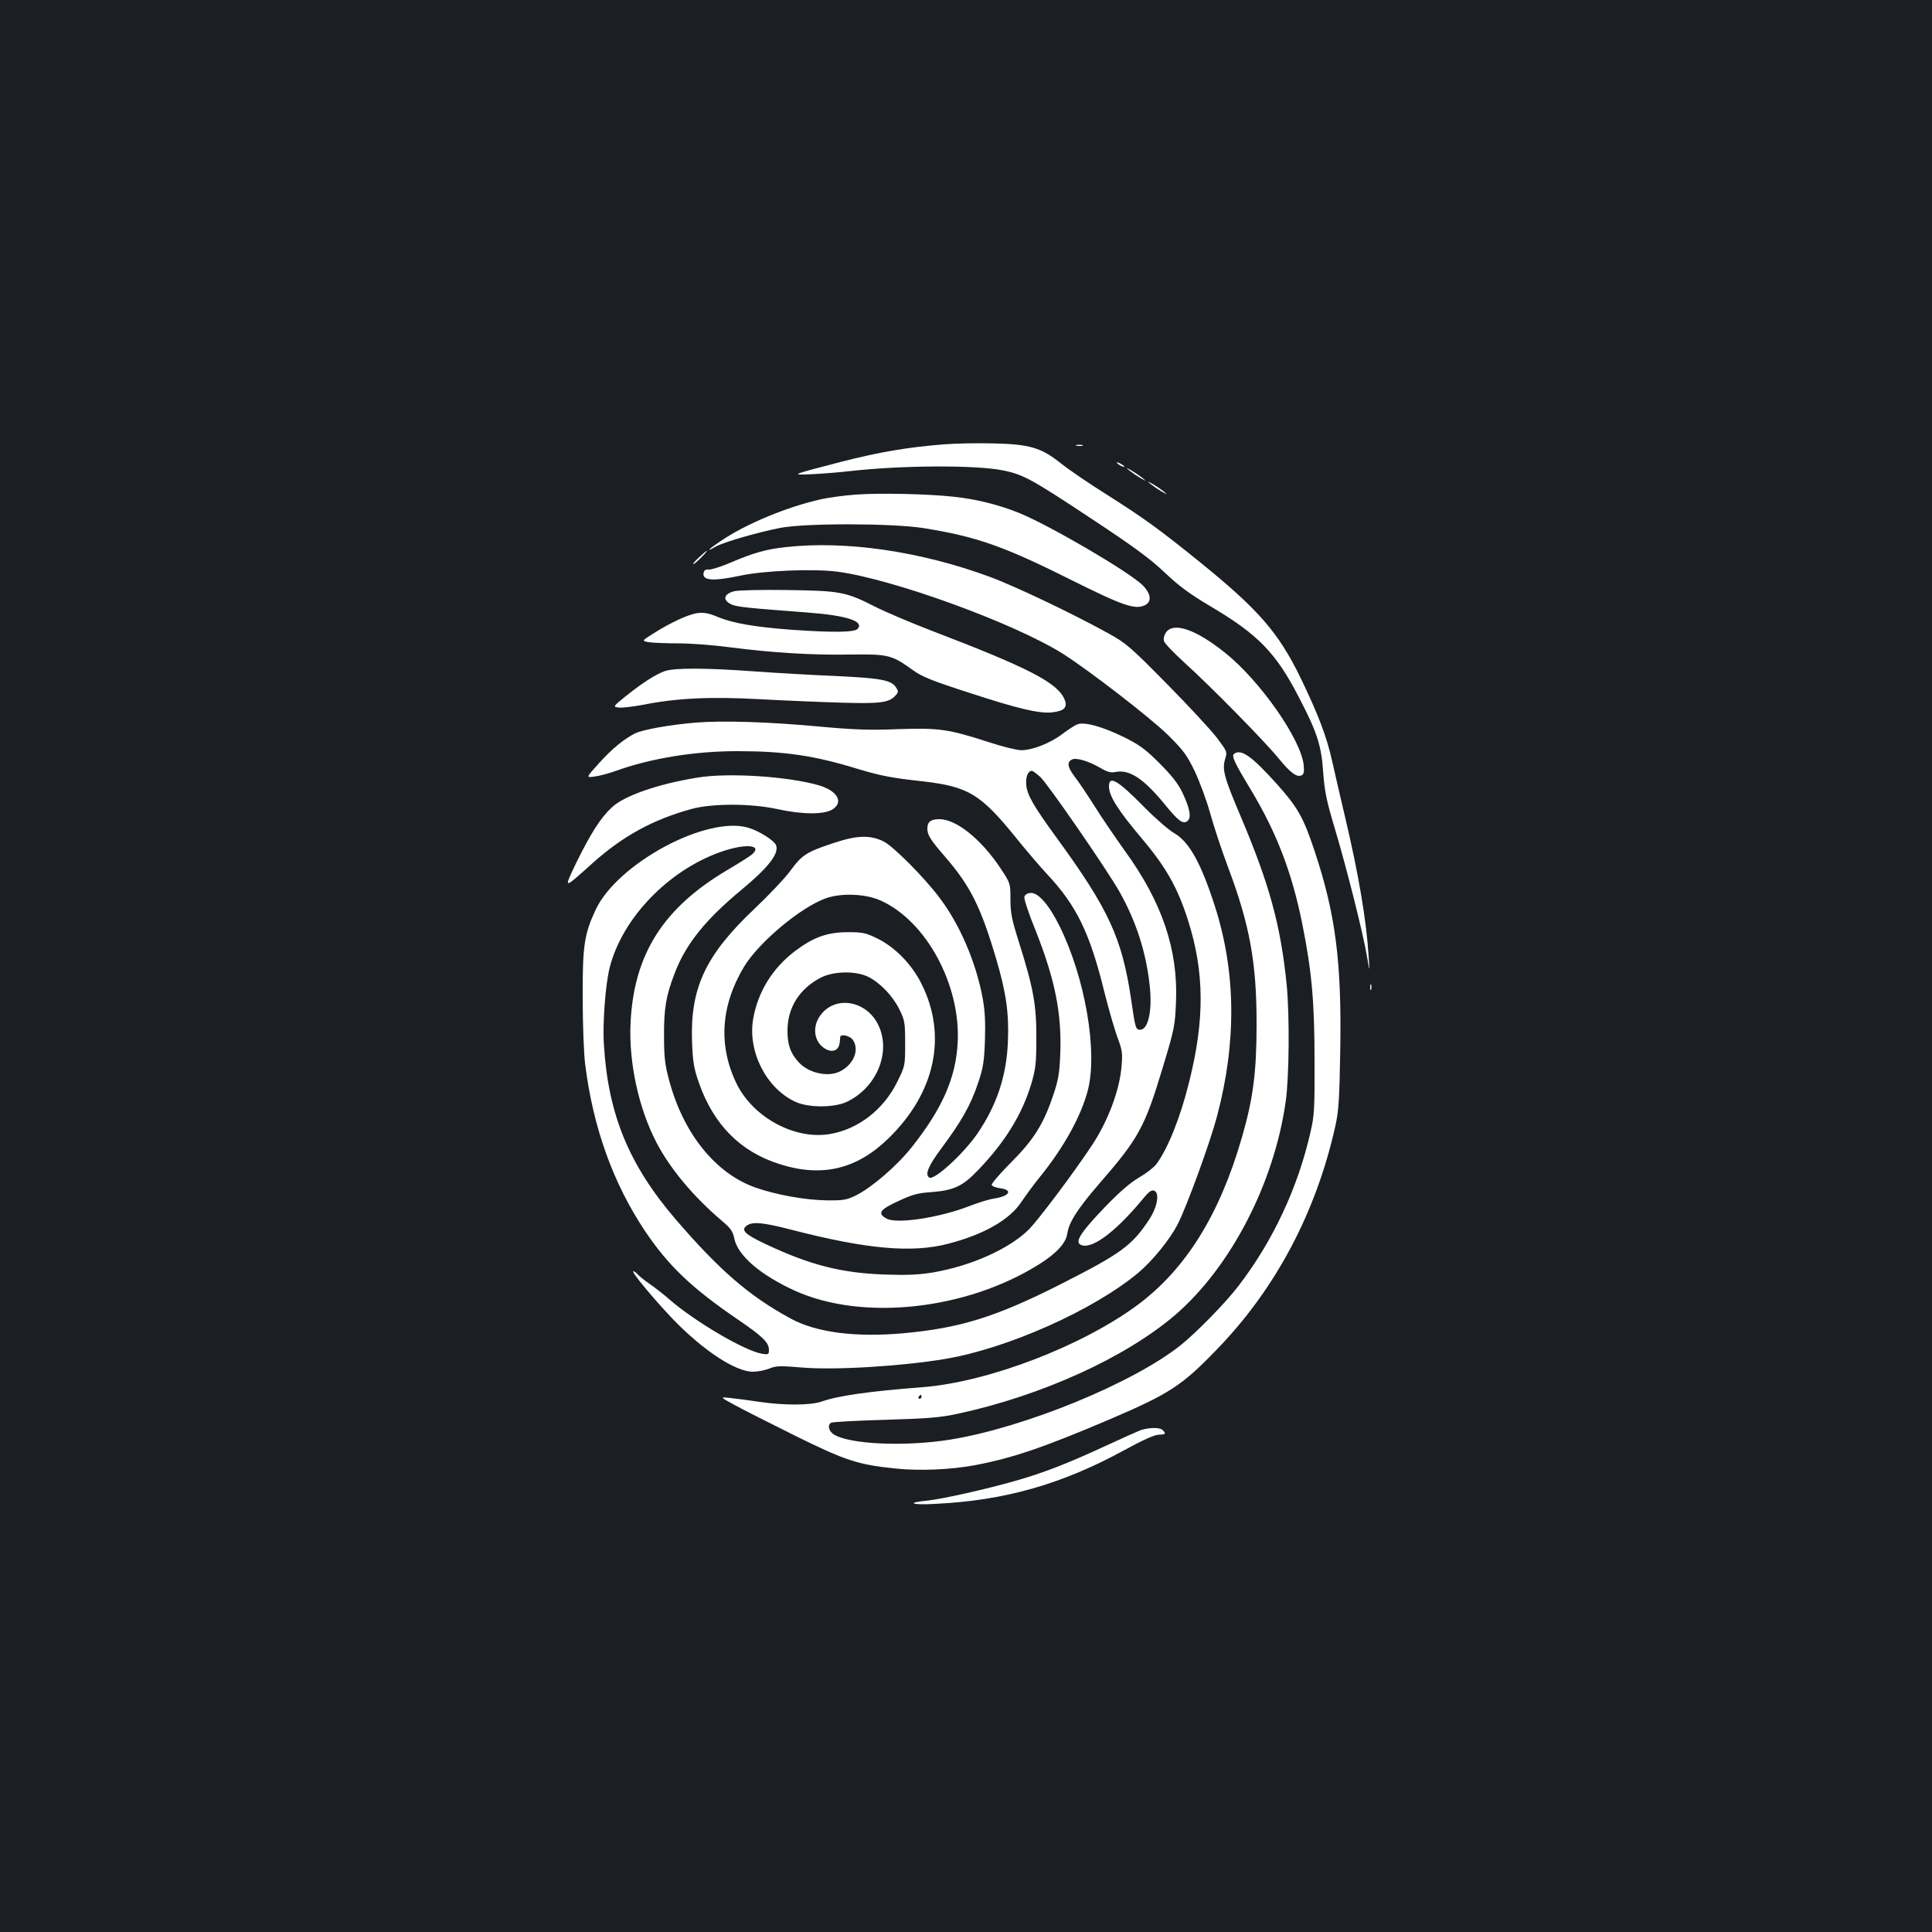 <?xml version="1.0" standalone="no"?>
<!DOCTYPE svg PUBLIC "-//W3C//DTD SVG 20010904//EN"
 "http://www.w3.org/TR/2001/REC-SVG-20010904/DTD/svg10.dtd">
<svg version="1.0" xmlns="http://www.w3.org/2000/svg"
 width="1000pt" height="1000pt" viewBox="0 0 1000 1000"
 preserveAspectRatio="xMidYMid meet">
<rect width="100%" height="100%" fill="#1b1f23"/>
<g transform="translate(0,1000) scale(0.1,-0.1)"
fill="#ffffff" stroke="none">
<path d="M4885 7700 c-190 -15 -334 -40 -530 -90 -266 -69 -269 -70 -145 -64
58 3 141 10 184 15 272 31 655 33 799 4 103 -21 147 -45 455 -249 221 -146
304 -207 380 -279 75 -71 129 -111 237 -175 247 -146 340 -241 460 -475 93
-178 115 -248 124 -387 7 -95 17 -145 59 -285 64 -214 148 -549 167 -663 15
-87 15 -87 9 -2 -12 191 -52 426 -124 730 -22 91 -50 216 -64 277 -29 131 -72
243 -166 438 -113 231 -216 350 -520 596 -209 169 -286 225 -480 348 -91 57
-198 130 -238 162 -102 82 -163 100 -352 104 -80 2 -194 0 -255 -5z"/>
<path d="M5573 7693 c9 -2 23 -2 30 0 6 3 -1 5 -18 5 -16 0 -22 -2 -12 -5z"/>
<path d="M5780 7606 c0 -3 9 -10 20 -16 11 -6 20 -8 20 -6 0 3 -9 10 -20 16
-11 6 -20 8 -20 6z"/>
<path d="M5849 7562 c14 -11 38 -27 55 -37 31 -17 31 -17 7 3 -14 11 -38 27
-55 37 -31 17 -31 17 -7 -3z"/>
<path d="M5959 7492 c14 -11 38 -27 55 -37 31 -17 31 -17 7 3 -14 11 -38 27
-55 37 -31 17 -31 17 -7 -3z"/>
<path d="M4430 7440 c-58 -4 -139 -15 -180 -24 -175 -39 -391 -128 -522 -218
-63 -42 -77 -58 -25 -28 40 23 212 73 332 97 129 26 580 25 742 0 278 -44 419
-94 776 -273 263 -131 325 -152 376 -125 34 19 27 61 -16 103 -72 70 -479 308
-636 372 -102 42 -225 73 -342 85 -137 15 -387 20 -505 11z"/>
<path d="M4065 7168 c-99 -11 -164 -29 -281 -79 -51 -22 -102 -38 -115 -37
-16 2 -24 -3 -27 -16 -9 -41 46 -46 188 -16 123 27 382 37 505 21 286 -38 911
-265 1165 -424 136 -86 458 -335 546 -422 78 -77 98 -104 137 -185 25 -52 62
-151 81 -220 19 -69 60 -192 91 -275 114 -302 150 -500 149 -820 0 -244 -18
-382 -75 -579 -115 -401 -290 -683 -539 -869 -288 -214 -776 -401 -1115 -427
-283 -22 -436 -44 -524 -75 -55 -19 -192 -20 -320 -1 -53 8 -121 17 -151 20
-55 6 -55 6 20 -35 41 -23 183 -94 315 -160 263 -130 326 -150 520 -170 123
-13 288 -6 410 17 196 37 357 92 700 238 310 133 373 174 555 363 304 314 513
710 612 1156 17 77 21 139 25 386 8 464 -24 711 -134 1040 -57 171 -86 222
-195 344 -127 141 -181 180 -218 157 -18 -11 -5 -40 87 -192 132 -221 210
-425 263 -687 50 -249 64 -406 64 -711 1 -247 -1 -285 -21 -370 -65 -287 -194
-563 -372 -795 -66 -87 -215 -239 -299 -307 -247 -197 -806 -426 -1191 -489
-235 -38 -526 -25 -606 27 -26 17 -33 48 -13 60 6 4 131 11 277 15 226 7 283
11 381 32 434 94 866 291 1123 511 288 249 512 681 572 1106 18 129 20 445 5
601 -31 309 -89 520 -236 868 -88 207 -99 247 -83 301 12 39 11 40 -43 112
-31 40 -147 166 -259 279 -186 189 -212 211 -299 259 -180 100 -488 247 -616
294 -360 133 -747 189 -1059 154z m705 -4398 c0 -5 -5 -10 -11 -10 -5 0 -7 5
-4 10 3 6 8 10 11 10 2 0 4 -4 4 -10z"/>
<path d="M3618 7115 c-21 -19 -34 -35 -30 -35 5 0 23 16 42 35 44 45 36 45
-12 0z"/>
<path d="M3801 6940 c-56 -14 -63 -47 -14 -69 25 -12 92 -19 388 -41 205 -15
298 -45 265 -84 -15 -19 -120 -21 -338 -6 -191 14 -308 34 -385 66 -45 19 -73
25 -103 21 -47 -5 -137 -46 -231 -105 -62 -39 -62 -39 -25 -46 20 -3 89 -6
152 -6 63 0 183 -9 265 -20 225 -29 425 -41 622 -38 201 3 218 -1 330 -82 46
-33 101 -55 287 -115 257 -84 367 -110 433 -102 62 7 80 26 63 67 -36 86 -185
163 -687 355 -109 42 -241 98 -294 125 -151 77 -179 82 -454 86 -132 2 -255
-1 -274 -6z"/>
<path d="M6034 6725 c-9 -14 -13 -32 -9 -44 3 -11 52 -62 108 -113 133 -120
412 -404 483 -491 63 -77 94 -100 119 -91 14 6 16 16 13 53 -13 133 -226 438
-408 583 -151 121 -268 161 -306 103z"/>
<path d="M3440 6526 c-47 -17 -111 -58 -197 -126 -71 -57 -71 -58 -42 -62 16
-3 71 4 122 13 179 36 355 44 609 30 128 -7 319 -15 424 -18 201 -6 246 0 279
37 16 18 16 22 2 43 -24 37 -79 47 -312 58 -121 5 -311 16 -422 24 -245 18
-415 19 -463 1z"/>
<path d="M3604 6260 c-136 -11 -279 -37 -317 -56 -60 -31 -122 -82 -188 -156
-67 -74 -67 -74 -20 -67 25 3 73 16 106 28 183 66 409 103 630 103 244 0 398
-22 625 -92 118 -35 170 -46 335 -64 241 -28 302 -66 495 -306 47 -58 114
-136 150 -175 151 -161 220 -301 295 -605 24 -96 56 -206 71 -245 23 -62 25
-79 19 -145 -10 -124 -71 -285 -155 -411 -94 -142 -280 -389 -326 -434 -102
-100 -297 -187 -494 -221 -73 -12 -131 -15 -250 -11 -226 8 -387 49 -618 158
-106 50 -129 72 -97 95 29 22 83 17 227 -20 394 -102 629 -123 818 -73 184 48
316 124 376 215 21 31 63 89 94 127 126 155 216 318 251 453 51 201 -14 580
-147 849 -55 111 -112 176 -152 171 -17 -2 -28 -10 -30 -21 -2 -11 23 -87 57
-170 102 -257 137 -432 129 -642 -4 -100 -10 -136 -37 -215 -50 -149 -101
-230 -219 -348 -57 -57 -101 -109 -99 -115 2 -7 21 -14 42 -17 70 -9 52 -41
-31 -54 -23 -3 -82 -21 -130 -40 -154 -59 -371 -92 -424 -64 -50 27 -38 46 57
90 75 35 101 43 178 48 113 9 159 31 238 114 139 145 225 284 274 443 23 78
27 105 27 238 1 173 -15 260 -89 495 -38 120 -45 154 -45 225 0 83 0 83 -52
162 -101 151 -229 253 -316 253 -44 0 -62 -14 -62 -48 0 -34 15 -58 92 -147
130 -150 184 -258 263 -524 53 -179 68 -285 62 -431 -7 -180 -58 -331 -159
-479 -73 -105 -223 -242 -248 -226 -24 15 -6 59 63 152 103 138 151 223 188
333 28 82 33 113 37 225 3 96 0 154 -12 220 -35 187 -119 382 -225 521 -79
105 -240 266 -288 289 -70 34 -138 32 -260 -9 -139 -46 -162 -61 -222 -143
-27 -37 -111 -126 -185 -196 -254 -240 -334 -410 -324 -689 4 -104 9 -136 35
-211 76 -218 215 -358 417 -422 221 -71 402 -27 567 135 241 236 303 531 168
799 -50 100 -136 188 -227 233 -59 29 -76 33 -152 33 -107 0 -178 -25 -274
-97 -118 -89 -194 -213 -218 -354 -28 -168 69 -358 219 -427 67 -31 198 -31
264 -1 157 73 234 260 164 401 -64 128 -228 152 -302 43 -34 -50 -31 -113 6
-151 43 -42 91 -36 97 13 1 12 3 26 3 31 2 17 51 6 65 -15 36 -51 5 -127 -65
-163 -61 -32 -164 -10 -215 47 -43 47 -58 90 -58 163 0 118 60 215 169 273 69
37 188 38 253 4 62 -33 124 -99 158 -168 27 -55 29 -67 29 -175 0 -116 0 -116
-42 -201 -71 -143 -203 -244 -349 -268 -181 -30 -395 86 -481 260 -96 197 -83
404 38 606 77 127 294 309 425 355 81 28 206 23 284 -13 234 -106 412 -434
397 -733 -9 -183 -80 -344 -238 -543 -77 -97 -206 -208 -288 -249 -49 -24 -64
-27 -155 -26 -109 2 -256 28 -365 66 -208 73 -375 281 -448 557 -21 77 -26
120 -26 225 -1 144 10 211 55 327 57 151 160 279 349 435 137 114 192 185 176
228 -10 25 -89 75 -145 91 -215 63 -675 -185 -788 -423 -60 -128 -69 -186 -68
-458 0 -137 6 -293 13 -345 41 -328 145 -615 309 -861 121 -180 241 -295 480
-458 132 -90 162 -120 162 -159 0 -23 -3 -24 -36 -19 -89 15 -345 165 -479
281 -33 29 -81 66 -106 83 -25 17 -51 38 -58 47 -8 9 -18 16 -23 16 -14 0 105
-143 206 -249 157 -162 323 -271 413 -271 24 0 61 7 84 16 36 15 56 15 167 6
166 -15 516 6 743 44 324 54 772 254 1003 448 71 60 159 168 200 246 46 88
169 424 206 565 101 382 97 744 -11 1082 -72 225 -134 337 -212 381 -29 17
-99 78 -157 137 -135 137 -180 163 -180 105 0 -50 46 -123 170 -270 126 -149
186 -256 239 -423 86 -270 87 -516 5 -841 -45 -182 -110 -343 -169 -422 -13
-17 -53 -48 -91 -70 -46 -27 -101 -75 -177 -154 -119 -124 -152 -174 -127
-191 53 -33 178 57 326 236 30 37 44 47 58 42 30 -12 16 -86 -27 -151 -89
-134 -144 -174 -457 -333 -336 -170 -520 -227 -815 -254 -249 -22 -451 4 -584
77 -213 116 -366 248 -594 513 -241 281 -349 542 -371 901 -8 113 8 317 30
403 65 255 304 503 576 598 126 44 217 37 161 -13 -10 -9 -67 -45 -128 -81
-331 -196 -483 -434 -501 -787 -11 -205 41 -446 134 -624 71 -136 190 -278
335 -402 49 -41 60 -56 68 -96 19 -88 136 -188 314 -269 350 -158 887 -100
1265 138 89 56 137 109 144 157 9 60 52 127 162 255 210 241 239 296 334 611
59 195 62 212 67 335 11 270 -72 515 -264 780 -47 66 -118 169 -156 230 -38
60 -84 129 -103 153 -38 50 -43 76 -17 90 21 13 87 -7 149 -43 34 -20 54 -26
76 -21 74 15 147 -33 259 -170 69 -85 93 -102 116 -83 21 18 11 67 -28 149
-23 47 -57 89 -119 151 -71 71 -103 94 -181 133 -113 55 -205 81 -242 67 -14
-5 -49 -28 -78 -50 -63 -48 -156 -84 -213 -84 -22 0 -97 18 -166 41 -210 68
-258 75 -470 68 -146 -6 -231 -3 -405 13 -268 25 -506 32 -641 21z m1781 -282
c41 -39 344 -478 409 -593 86 -152 137 -311 156 -479 16 -134 -6 -236 -49
-236 -22 0 -25 8 -46 155 -47 319 -116 469 -389 843 -114 157 -148 214 -154
267 -4 43 8 75 29 75 5 0 25 -15 44 -32z"/>
<path d="M3609 5975 c-204 -33 -379 -94 -442 -154 -58 -53 -110 -136 -181
-280 -71 -148 -74 -148 84 -6 156 139 310 223 510 278 107 29 307 29 444 -1
128 -28 239 -29 284 -2 60 37 28 96 -69 125 -157 46 -469 67 -630 40z"/>
<path d="M7092 4890 c0 -14 2 -19 5 -12 2 6 2 18 0 25 -3 6 -5 1 -5 -13z"/>
<path d="M5900 2596 c-19 -8 -100 -44 -180 -81 -190 -88 -317 -138 -465 -180
-150 -43 -382 -95 -455 -102 -112 -11 -84 -24 40 -17 361 17 658 102 983 280
91 50 154 78 174 78 36 1 40 5 21 24 -15 15 -73 14 -118 -2z"/>
</g>
</svg>
